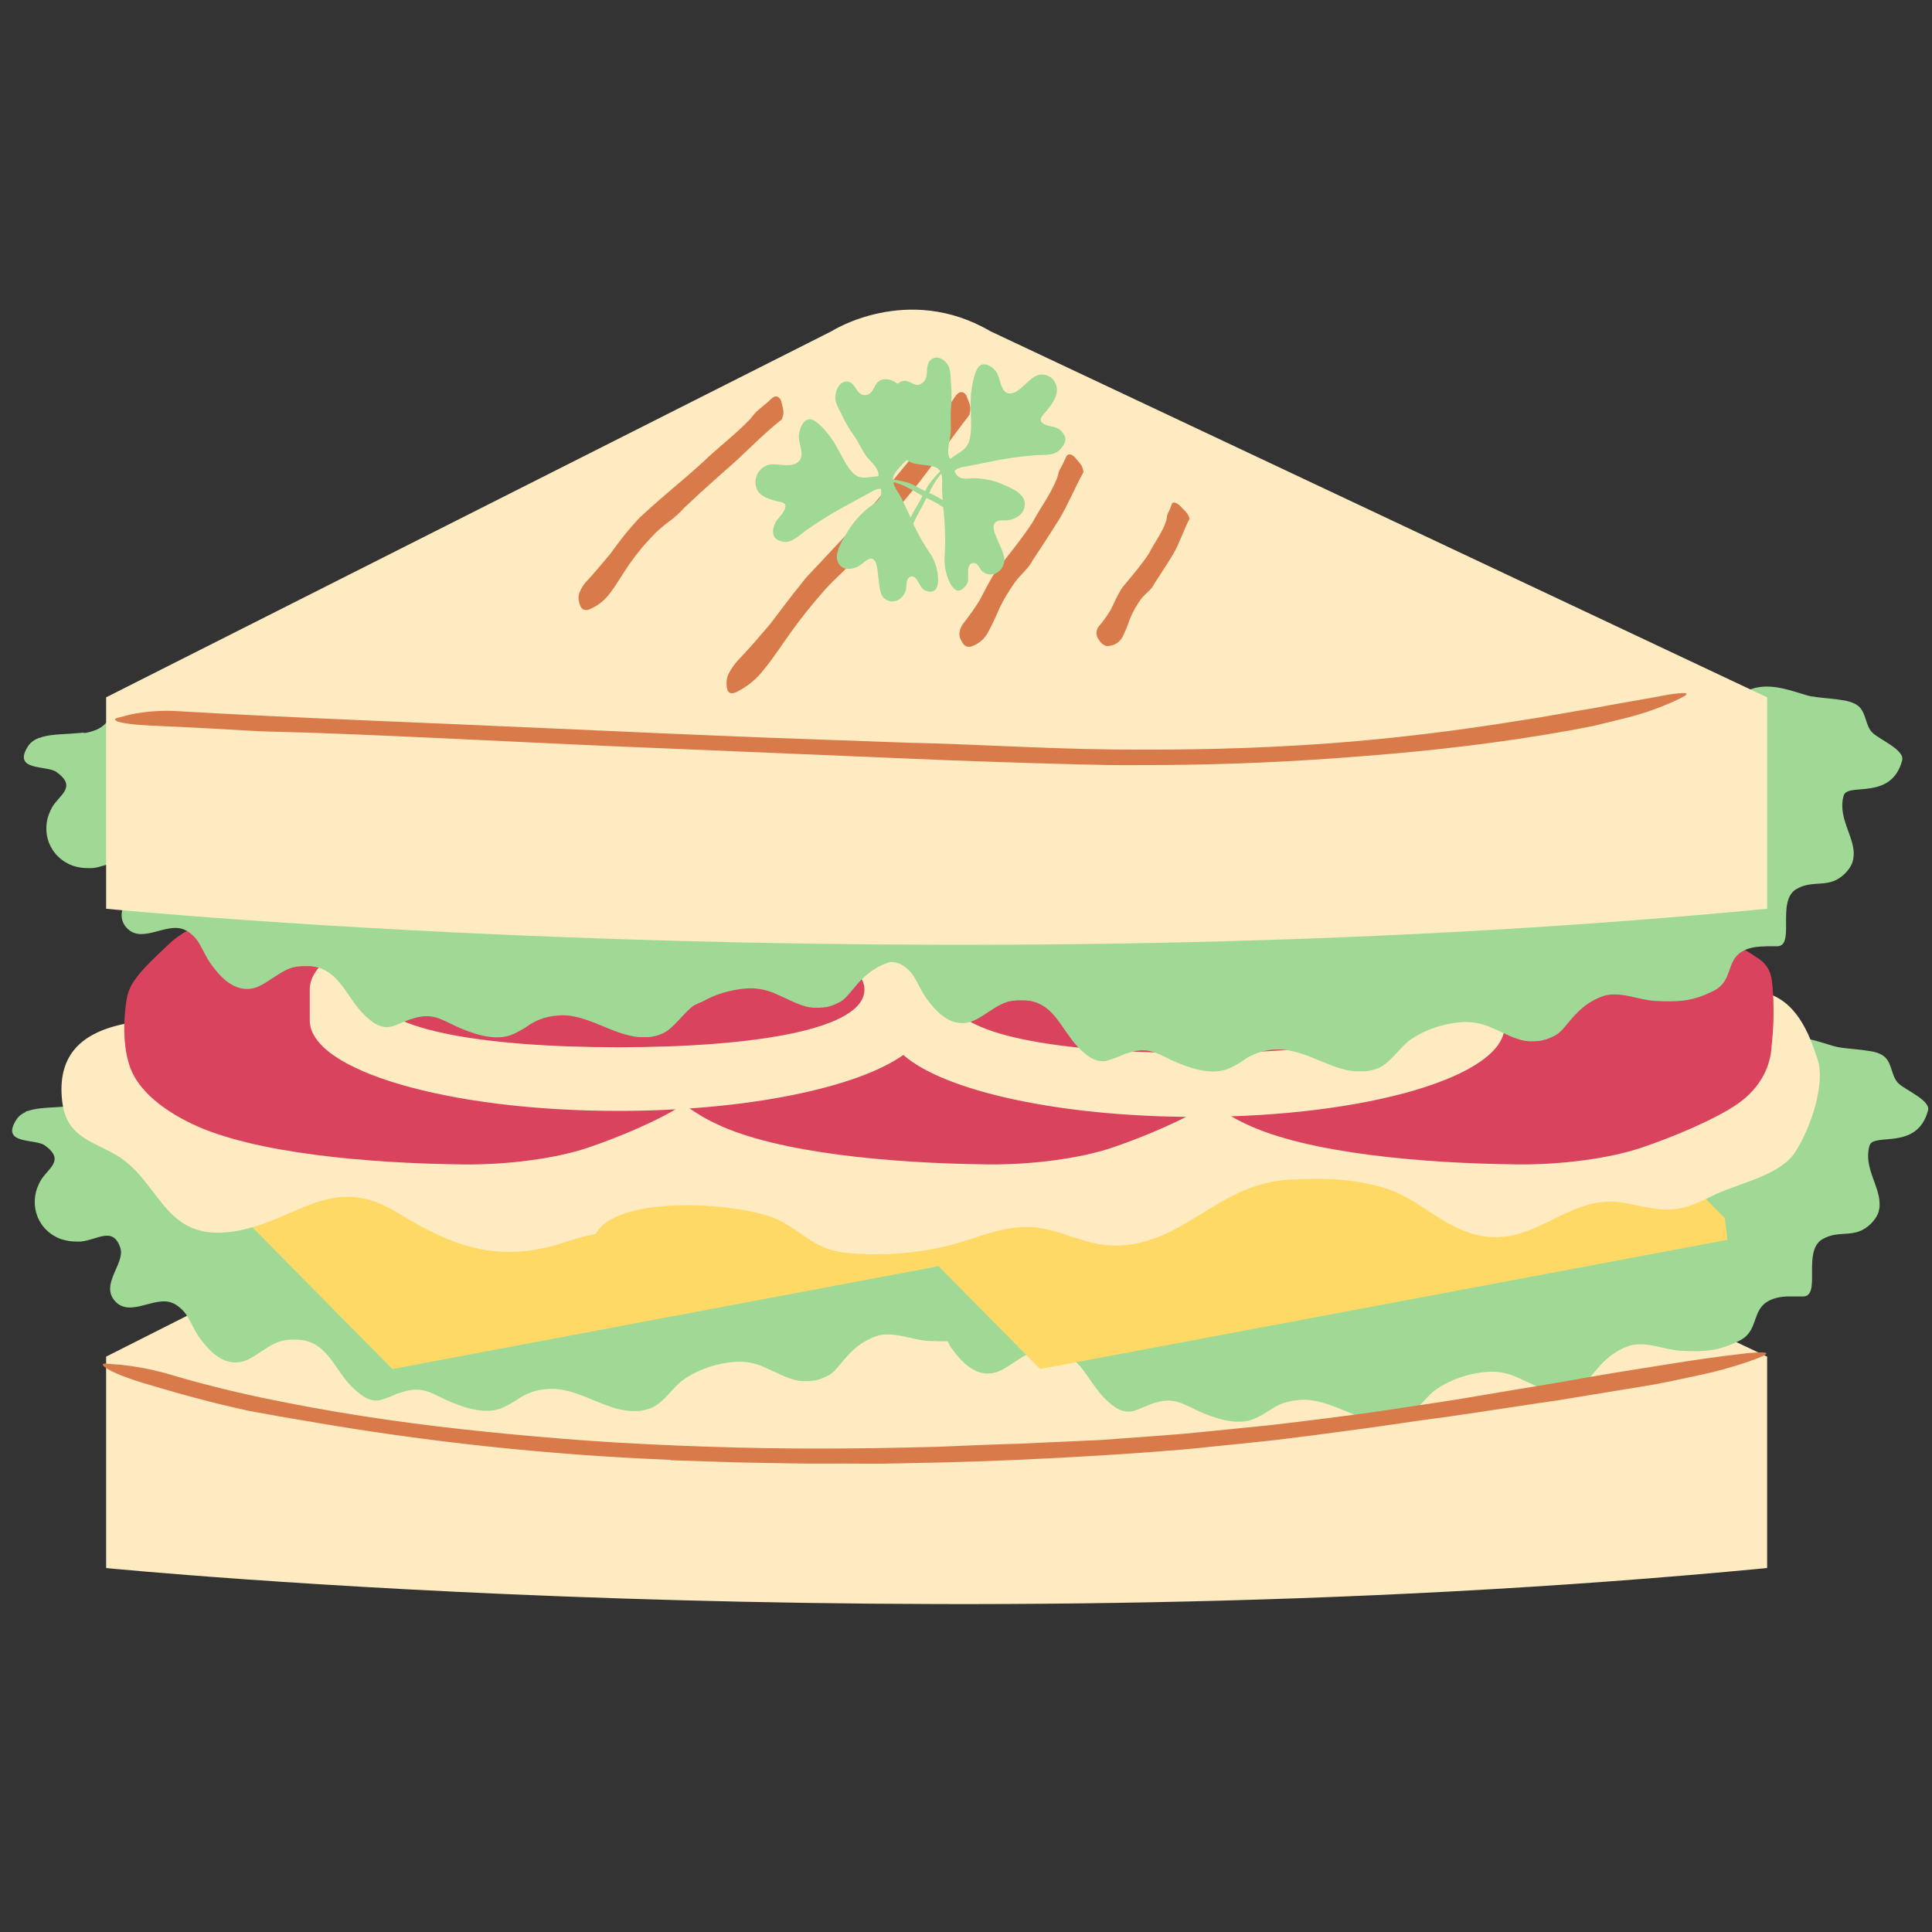 <svg xmlns="http://www.w3.org/2000/svg" xmlns:xlink="http://www.w3.org/1999/xlink" width="800" zoomAndPan="magnify" viewBox="0 0 600 600" height="800" preserveAspectRatio="xMidYMid meet" version="1.0"><rect x="0" y="0" width="600" height="600" fill="#333333" stroke="none"/><path fill="#ffebc1" d="M 548.797 421.312 L 548.797 486.969 C 286.801 512.152 32.957 486.969 32.957 486.969 L 32.957 421.312 L 167.387 353.461 L 258.25 307.609 C 258.25 307.609 281.789 292.543 307.562 307.609 L 487.34 392.336 Z M 548.797 421.312 " fill-opacity="1" fill-rule="nonzero"/><path fill="#a0d995" d="M 32.539 336 L 31.375 336.652 C 31.203 336.504 31.031 336.379 30.871 336.219 C 31.176 336.023 32.012 336.184 32.539 336 Z M 264.613 339.77 L 265.117 340.199 L 266.344 339.547 C 265.73 339.734 264.895 339.574 264.586 339.77 Z M 589.562 336.418 C 587.328 334.207 587.695 330.473 585.363 328.277 C 585.18 328.117 584.98 327.969 584.773 327.82 L 584.562 327.688 L 584.109 327.43 L 583.828 327.293 L 583.348 327.098 L 583.016 326.961 L 582.539 326.816 C 582.227 326.715 581.91 326.629 581.594 326.559 L 581.395 326.559 L 580.684 326.41 L 580.523 326.41 C 577.848 325.918 574.703 325.77 572.062 325.391 L 570.934 325.207 L 570.59 325.133 C 570.16 325.047 569.754 324.961 569.363 324.852 C 564.523 323.438 559.074 321.266 553.633 322.395 C 549.164 323.305 545.137 327.035 540.617 328.621 C 534 330.93 526.594 331.863 519.902 334.625 C 510.387 338.555 500.43 345.332 490.348 347.016 C 485.164 347.887 477.957 349.324 472.875 348.094 C 462.988 345.699 456.914 341.883 445.934 342.348 C 429.383 343.047 415.387 347.418 399.594 352.453 C 382.648 357.867 364.23 355.043 347.004 352.945 C 347.004 352.859 347.004 352.773 347.066 352.676 C 348.293 348.535 361.727 354.406 365.176 341.93 C 366.16 338.395 358.004 335.141 355.82 332.992 C 353.633 330.844 353.965 327.047 351.621 324.852 C 351.438 324.691 351.238 324.543 351.031 324.395 L 350.836 324.273 C 350.688 324.176 350.527 324.09 350.367 324.004 L 350.086 323.867 C 349.938 323.793 349.766 323.734 349.605 323.672 L 349.289 323.551 L 348.773 323.375 C 348.5 323.289 348.219 323.219 347.938 323.156 L 347.641 323.082 L 346.98 322.945 L 346.758 322.945 L 346.02 322.824 C 343.566 322.445 340.801 322.285 338.434 321.953 L 337.203 321.758 L 336.836 321.684 C 336.418 321.598 336.016 321.512 335.609 321.398 C 330.77 319.988 325.32 317.816 319.879 318.945 C 315.398 319.852 311.383 323.586 306.863 325.168 C 300.258 327.477 292.84 328.41 286.148 331.176 C 279.457 333.938 272.641 338.062 265.617 340.887 L 265.066 340.434 L 264.871 340.543 C 264.797 340.801 264.723 341.047 264.637 341.293 C 262.035 342.324 259.359 343.086 256.605 343.574 C 251.426 344.449 244.215 345.883 239.133 344.656 C 229.309 342.199 223.172 338.441 212.191 338.91 C 195.652 339.609 181.645 343.98 165.852 349.027 C 148.809 354.469 130.242 351.582 112.969 349.469 C 93.469 347.102 76.781 340.875 56.84 341.918 C 47.52 342.383 38.559 343.258 31.363 336.895 L 31.164 337.008 C 31.086 337.344 30.984 337.676 30.859 338 C 30.859 338.113 30.773 338.211 30.734 338.32 C 30.699 338.43 30.574 338.727 30.477 338.91 L 30.293 339.242 C 30.207 339.402 30.121 339.562 30.023 339.707 L 29.789 340.027 L 29.496 340.422 L 29.227 340.715 L 28.895 341.059 L 28.598 341.316 L 28.23 341.609 L 27.91 341.832 L 27.52 342.09 L 27.164 342.285 C 27.027 342.363 26.887 342.434 26.746 342.496 L 26.375 342.668 L 25.934 342.852 L 25.543 343 L 25.074 343.145 L 24.645 342.973 L 24.168 343.098 L 23.738 343.195 L 23.234 343.293 L 22.793 343.379 L 22.277 343.465 L 21.832 343.527 L 21.305 343.527 L 20.445 343.625 C 16.344 344.02 11.91 343.883 8.684 345.012 L 8.586 345.012 L 7.969 345.246 L 7.824 345.43 C 7.645 345.508 7.473 345.594 7.309 345.688 L 7.086 345.824 L 6.656 346.082 L 6.398 346.289 L 6.066 346.547 L 5.762 346.867 L 5.539 347.086 C 5.375 347.285 5.223 347.496 5.086 347.715 C 0.062 355.559 10.879 353.547 13.902 355.707 C 20.508 360.461 14.676 362.867 12.516 366.832 C 12.355 367.125 12.219 367.41 12.082 367.691 C 11.301 369.281 10.875 370.961 10.801 372.73 C 10.723 374.5 11.008 376.207 11.652 377.859 C 11.727 378.055 11.812 378.227 11.898 378.41 L 12.195 379.023 C 12.355 379.32 12.527 379.602 12.711 379.883 C 12.895 380.168 12.895 380.18 12.992 380.328 C 13.23 380.668 13.488 380.988 13.766 381.297 C 13.863 381.418 13.977 381.531 14.074 381.641 C 14.172 381.75 14.625 382.191 14.922 382.465 L 15.191 382.684 C 15.523 382.957 15.871 383.211 16.234 383.445 L 16.555 383.652 C 16.949 383.902 17.359 384.129 17.781 384.328 L 18.09 384.465 C 18.547 384.672 19.016 384.848 19.5 384.992 L 19.574 384.992 C 20.086 385.145 20.605 385.262 21.133 385.348 L 21.453 385.41 C 21.98 385.484 22.535 385.531 23.086 385.559 L 23.418 385.559 C 24.02 385.594 24.621 385.594 25.223 385.559 C 30.281 385.055 35.105 380.758 37.367 387.523 C 38.977 392.348 30.895 398.93 35.809 404.172 C 40.523 409.195 48.012 402.344 53.539 404.641 L 54.301 404.996 C 54.531 405.129 54.766 405.266 54.973 405.414 C 56.551 406.516 57.781 407.922 58.656 409.637 C 59.246 410.656 59.773 411.723 60.352 412.793 C 60.574 413.195 60.793 413.59 61.027 414.02 L 61.102 414.129 C 61.375 414.594 61.668 415.047 61.984 415.48 C 64.969 419.559 69.105 423.965 74.656 422.996 C 79.113 422.223 83.426 416.941 88.484 416.219 C 89.086 416.133 89.711 416.082 90.215 416.047 L 90.621 416.047 C 91.16 416.047 91.676 416.047 92.168 416.047 L 92.352 416.047 C 92.793 416.047 93.211 416.105 93.578 416.168 L 93.934 416.168 C 94.363 416.242 94.781 416.328 95.164 416.438 L 95.395 416.512 C 95.738 416.609 96.07 416.723 96.391 416.844 L 96.66 416.953 C 97.031 417.113 97.375 417.273 97.703 417.457 L 97.938 417.605 C 98.219 417.766 98.477 417.926 98.75 418.109 L 98.969 418.27 C 99.266 418.477 99.547 418.711 99.828 418.945 L 100.062 419.164 C 100.301 419.363 100.523 419.578 100.738 419.805 L 100.922 419.977 C 101.18 420.246 101.426 420.516 101.672 420.797 L 101.918 421.094 L 102.48 421.793 L 102.715 422.086 L 103.316 422.887 L 103.637 423.328 L 103.98 423.832 C 104.863 425.059 105.734 426.383 106.691 427.676 C 108.152 429.668 109.863 431.414 111.824 432.918 C 112.098 433.125 112.34 433.297 112.598 433.469 C 112.855 433.652 113.113 433.801 113.359 433.949 L 113.496 434.035 L 114.207 434.391 L 114.344 434.453 L 115.02 434.711 L 115.141 434.711 C 115.355 434.773 115.57 434.828 115.793 434.871 L 115.891 434.871 C 116.098 434.906 116.305 434.93 116.516 434.93 L 116.613 434.93 C 116.824 434.941 117.031 434.941 117.242 434.93 L 117.312 434.93 L 117.941 434.844 C 119.699 434.355 121.402 433.719 123.047 432.93 C 123.305 432.82 123.578 432.719 123.859 432.621 L 124.105 432.609 L 125.125 432.266 C 131.719 430.242 134.309 433.066 140.141 435.457 C 145.383 437.633 151.488 439.34 156.359 437.066 L 157.43 436.539 L 157.762 436.355 L 158.398 436.012 L 158.754 435.816 L 159.297 435.496 L 159.629 435.285 L 160.145 434.98 C 160.184 434.945 160.23 434.914 160.277 434.895 C 161.68 433.855 163.199 433.039 164.836 432.441 C 166.477 431.844 168.164 431.492 169.906 431.383 C 171.078 431.281 172.25 431.301 173.418 431.445 C 179.152 432.094 184.613 435.285 190.141 437.066 L 191.086 437.363 L 191.148 437.363 L 192.105 437.621 C 193.082 437.855 194.066 438.031 195.062 438.148 L 195.32 438.148 L 196.07 438.211 L 198.379 438.211 L 198.98 438.137 L 199.363 438.074 L 199.988 437.953 L 200.344 437.867 L 201.02 437.68 L 201.34 437.594 L 202.32 437.227 C 206.102 435.703 208.988 430.742 212.34 428.398 C 213.062 427.898 213.809 427.438 214.574 427.012 L 215.141 426.703 C 215.777 426.359 216.441 426.039 217.117 425.734 L 217.559 425.539 C 221.246 423.969 225.09 423.086 229.09 422.887 C 232.098 422.832 234.965 423.453 237.684 424.738 C 239.43 425.488 241.109 426.336 242.805 427.086 L 243.012 427.172 L 243.629 427.441 L 244.059 427.613 L 244.672 427.859 L 245.48 428.141 L 245.91 428.277 L 246.551 428.473 L 246.957 428.582 L 247.949 428.805 L 248.23 428.805 C 248.504 428.852 248.773 428.891 249.043 428.914 L 249.41 428.914 C 249.719 428.914 250.035 428.914 250.344 428.914 L 250.516 428.914 C 250.883 428.914 251.266 428.914 251.645 428.852 L 251.977 428.852 L 252.898 428.707 L 253.191 428.707 C 253.586 428.605 253.992 428.508 254.422 428.375 L 254.68 428.289 C 255.023 428.176 255.367 428.043 255.723 427.895 L 256.066 427.746 C 256.508 427.551 256.938 427.344 257.391 427.098 C 260.953 425.168 263.531 417.973 272.055 414.988 C 277.148 413.184 283.336 416.219 288.383 416.438 C 290.547 416.535 292.449 416.598 294.242 416.535 C 294.414 416.844 294.586 417.152 294.77 417.457 L 294.77 417.57 C 295.051 418.023 295.336 418.477 295.664 418.918 C 298.648 422.996 302.789 427.402 308.324 426.434 C 312.793 425.66 317.105 420.379 322.164 419.656 C 322.766 419.57 323.328 419.52 323.895 419.484 L 324.301 419.484 C 324.84 419.484 325.355 419.484 325.848 419.484 L 326.031 419.484 C 326.441 419.5 326.852 419.543 327.258 419.605 L 327.617 419.605 C 328.047 419.68 328.461 419.766 328.844 419.875 L 329.078 419.949 C 329.422 420.047 329.738 420.16 330.059 420.281 L 330.352 420.395 C 330.703 420.543 331.043 420.711 331.371 420.895 L 331.629 421.043 C 331.902 421.203 332.16 421.363 332.418 421.547 L 332.648 421.707 C 332.945 421.914 333.227 422.148 333.508 422.383 L 333.754 422.602 C 333.977 422.801 334.195 423.008 334.406 423.23 L 334.602 423.426 C 334.855 423.68 335.102 423.949 335.34 424.234 L 335.598 424.531 L 336.16 425.219 C 336.234 425.328 336.32 425.426 336.395 425.523 L 336.996 426.336 L 337.305 426.766 C 337.438 426.938 337.562 427.121 337.695 427.305 C 338.543 428.535 339.391 429.762 340.324 430.988 L 340.41 431.125 C 341.828 433.117 343.492 434.871 345.406 436.391 L 346.168 436.934 C 346.438 437.117 346.711 437.277 346.969 437.422 L 347.066 437.484 C 347.324 437.633 347.582 437.754 347.828 437.867 L 347.914 437.867 C 348.145 437.969 348.383 438.059 348.625 438.137 L 348.699 438.137 C 348.922 438.207 349.152 438.266 349.387 438.309 L 349.445 438.309 C 349.672 438.352 349.895 438.375 350.121 438.383 L 350.859 438.383 C 352.676 438.246 354.371 437.289 356.656 436.367 L 357.43 436.086 L 357.625 436.012 L 358.645 435.668 C 365.238 433.641 367.828 436.465 373.66 438.859 C 378.906 441.02 385.008 442.738 389.883 440.457 C 390.25 440.297 390.594 440.125 390.926 439.953 L 391.367 439.719 L 391.895 439.426 L 392.289 439.203 L 392.84 438.871 L 393.062 438.75 C 396.145 436.859 397.973 435.262 403.449 434.77 C 404.621 434.668 405.793 434.688 406.961 434.832 C 412.328 435.445 417.473 438.281 422.641 440.102 L 422.766 440.102 L 423.586 440.383 L 423.77 440.383 L 424.547 440.617 L 424.766 440.617 L 425.539 440.824 L 425.734 440.824 L 426.668 441.035 L 427.664 441.207 L 427.785 441.207 L 428.609 441.305 L 432.059 441.305 L 432.637 441.242 L 433.043 441.18 L 433.633 441.059 L 434.012 440.973 C 434.234 440.973 434.453 440.848 434.676 440.789 L 435.008 440.691 C 435.324 440.59 435.656 440.469 435.988 440.332 C 439.77 438.812 442.656 433.852 446.008 431.504 C 446.719 431 447.48 430.547 448.254 430.105 L 448.797 429.812 C 449.445 429.465 450.109 429.137 450.797 428.828 L 451.227 428.645 C 454.914 427.074 458.754 426.188 462.758 425.992 C 465.766 425.941 468.629 426.555 471.352 427.832 C 473.07 428.57 474.73 429.406 476.398 430.141 L 476.73 430.289 L 477.281 430.523 L 477.824 430.758 L 478.266 430.93 L 479.199 431.258 L 479.566 431.383 L 480.277 431.578 L 480.637 431.676 C 480.965 431.762 481.309 431.848 481.652 431.91 L 481.887 431.91 C 482.168 431.91 482.465 431.996 482.746 432.02 L 483.09 432.02 C 483.41 432.02 483.742 432.02 484.062 432.02 L 484.207 432.02 C 484.578 432.02 484.957 432.02 485.34 431.961 L 485.656 431.961 C 485.965 431.961 486.285 431.875 486.59 431.812 L 486.887 431.75 C 487.301 431.668 487.711 431.559 488.113 431.43 L 488.371 431.344 C 488.715 431.234 489.059 431.102 489.402 430.953 L 489.77 430.805 C 490.199 430.609 490.629 430.398 491.086 430.156 C 494.645 428.227 497.223 421.031 505.746 418.047 C 510.84 416.242 517.031 419.273 522.078 419.496 C 529.297 419.84 533.656 419.68 540.297 416.305 C 540.645 416.129 540.977 415.934 541.293 415.715 L 541.5 415.578 C 541.785 415.379 542.051 415.156 542.301 414.918 C 542.539 414.688 542.762 414.441 542.961 414.18 C 542.961 414.18 542.961 414.18 543.023 414.117 C 545.285 411.258 545.062 407.465 547.836 404.996 L 548.035 404.836 L 548.328 404.602 L 548.539 404.441 C 548.695 404.332 548.867 404.234 549.039 404.137 L 549.324 403.977 L 549.668 403.805 L 549.973 403.668 C 550.184 403.57 550.395 403.484 550.613 403.41 L 550.934 403.301 L 551.422 403.152 L 551.805 403.055 L 552.406 402.918 L 552.785 402.848 L 553.645 402.711 L 554.051 402.711 L 554.824 402.625 L 556.789 402.625 C 557.133 402.625 557.477 402.625 557.844 402.625 L 559.785 402.625 C 565.863 402.906 559.562 388.613 565.926 384.871 C 571.375 381.664 576.055 385.043 581.102 379.957 C 581.336 379.711 581.555 379.48 581.75 379.234 C 581.855 379.121 581.949 379.004 582.035 378.879 L 582.316 378.508 C 582.402 378.398 582.465 378.289 582.539 378.18 C 582.613 378.066 582.711 377.906 582.785 377.773 C 582.84 377.684 582.891 377.59 582.93 377.488 C 583.016 377.344 583.09 377.184 583.164 377.035 L 583.25 376.801 C 583.324 376.629 583.387 376.457 583.445 376.285 C 583.449 376.23 583.449 376.172 583.445 376.113 C 583.508 375.918 583.559 375.723 583.605 375.527 C 583.656 375.328 583.605 375.453 583.605 375.414 C 583.652 375.203 583.691 374.992 583.715 374.777 L 583.715 374.691 C 583.73 374.469 583.73 374.25 583.715 374.027 C 583.816 370.172 581.406 366.23 580.5 361.969 C 580.281 360.977 580.164 359.969 580.156 358.949 L 580.156 358.863 C 580.156 358.371 580.191 357.879 580.266 357.391 C 580.266 357.391 580.266 357.316 580.266 357.277 C 580.34 356.762 580.457 356.254 580.609 355.758 C 581.84 351.617 595.27 357.488 598.723 345.012 C 599.875 341.809 591.723 338.566 589.535 336.418 Z M 589.562 336.418 " fill-opacity="1" fill-rule="nonzero"/><path fill="#ffd966" d="M 323.023 425.156 L 291.477 393.23 L 121.844 425.156 L 35.992 338.27 L 35.145 331.531 L 248.637 291.402 L 280.195 323.328 L 449.828 291.402 L 490.348 332.438 L 535.633 378.277 L 536.48 385.031 Z M 323.023 425.156 " fill-opacity="1" fill-rule="nonzero"/><path fill="#ffebc1" d="M 557.402 357.941 C 552.664 365.234 539.059 367.656 531.617 371.449 C 520.371 377.184 517.031 376.129 505.059 373.672 C 485.523 369.707 475.504 390.863 454.148 382.047 C 445.199 378.363 439.18 371.656 429.801 368.906 C 419.621 365.922 410.805 365.75 400.184 366.379 C 377.773 367.715 367.18 387.25 345.691 386.809 C 336.762 386.625 329.617 381.961 321.367 381.172 C 311.887 380.277 303.461 384.613 294.781 386.773 C 284.199 389.379 273.488 390.137 262.648 389.043 C 253.219 388.027 250.566 383.582 242.512 379.223 C 231.852 373.488 191.738 370.492 185.008 383.223 C 182.168 383.777 179.375 384.496 176.621 385.387 C 155.109 392.828 140.781 387.238 123.219 376.484 C 103.121 364.203 92.523 378.938 73.418 382.293 C 49.988 386.391 50.32 365.996 34.676 357.895 C 26.34 353.57 20.102 351.926 19.195 340.824 C 16.984 313.812 49.891 316.98 66.727 315.875 C 76.461 315.234 84.961 318.688 94.449 319.559 C 114.551 321.352 136.922 318.145 156.422 322.922 C 172.285 326.816 173.734 341.66 188.766 326.066 C 198.184 316.242 198.281 317.359 212.094 319.289 C 218.344 320.16 223.418 321.031 229.508 319.84 C 237.07 318.367 242.621 315.336 250.566 315.078 C 260.805 314.746 269.145 319.496 278.254 320.516 C 288.078 321.621 298.109 319.707 308.18 320.711 C 328.695 322.773 346.895 314.07 365.668 319.559 C 391.711 327.16 409.934 313.727 435.152 310.57 C 447.285 309.059 456.238 313.172 467.496 315.383 C 476.965 317.238 489.832 321.719 496.512 315.051 C 513.504 298.105 536.344 304.457 549.113 308.582 C 558.938 311.738 562.488 323.07 564.5 329.109 C 566.906 336.516 562.461 350.207 557.402 357.941 Z M 557.402 357.941 " fill-opacity="1" fill-rule="nonzero"/><path fill="#d9435e" d="M 550.184 324.852 C 549.887 330.781 547.125 337.609 539.551 342.875 C 533.043 347.406 519.902 353.02 509.883 356.383 C 499.73 359.832 484.527 361.773 471.105 361.613 C 442.141 361.293 405.906 358.223 386.727 348.965 C 382.879 347.156 379.289 344.93 375.957 342.285 C 375.688 342.484 375.43 342.691 375.148 342.875 C 368.641 347.406 355.438 353.02 345.48 356.383 C 335.328 359.832 320.125 361.773 306.715 361.613 C 277.738 361.293 241.504 358.223 222.324 348.965 C 218.781 347.285 215.449 345.262 212.328 342.887 C 205.809 347.418 192.684 353.02 182.676 356.395 C 172.52 359.844 157.32 361.785 143.898 361.625 C 114.934 361.305 78.695 358.238 59.516 348.977 C 49.891 344.324 43.297 338.504 40.73 332.293 C 37.047 323.402 39.246 310.879 39.246 310.879 C 39.402 309.727 39.684 308.609 40.094 307.523 C 41.934 302.723 48.086 297.371 52.801 292.887 C 60.832 285.262 77.938 281.949 97.004 279.945 C 109.469 278.621 118.949 276.816 132.195 277.133 C 144.477 277.43 156.617 278.363 168.715 279.309 C 187.305 280.672 203.094 287.965 213.898 294.535 L 215.633 292.887 C 223.66 285.262 240.766 281.949 259.836 279.945 C 272.297 278.621 281.777 276.816 295.027 277.133 C 307.305 277.43 319.461 278.363 331.543 279.309 C 350.688 280.707 366.82 288.406 377.699 295.109 L 380.059 292.887 C 388.078 285.262 405.195 281.949 424.262 279.945 C 436.727 278.621 446.203 276.816 459.453 277.133 C 471.734 277.43 483.875 278.363 495.973 279.309 C 517.754 280.902 535.656 290.652 546.316 297.824 C 547.207 298.422 547.965 299.16 548.59 300.035 C 549.211 300.91 549.664 301.867 549.938 302.906 C 550.191 303.836 550.348 304.785 550.418 305.746 C 550.992 312.121 550.918 318.488 550.184 324.852 Z M 550.184 324.852 " fill-opacity="1" fill-rule="nonzero"/><path fill="#ffebc1" d="M 371.477 281.051 C 331.508 281.051 297.273 288.223 282.906 298.426 C 270.25 287.254 234.332 279.184 191.969 279.184 C 139.047 279.184 96.195 291.758 96.195 307.277 L 96.195 316.895 C 96.195 332.414 139.098 345 191.969 345 C 231.926 345 266.172 337.816 280.539 327.625 C 293.199 338.801 329.113 346.867 371.477 346.867 C 424.398 346.867 467.25 334.281 467.25 318.762 L 467.25 309.145 C 467.301 293.637 424.398 281.051 371.477 281.051 Z M 191.969 288.418 C 234.211 288.418 268.457 294.938 268.457 307.328 C 268.457 319.719 234.211 325.23 191.969 325.23 C 149.73 325.23 115.508 319.645 115.508 307.277 C 115.508 294.914 149.719 288.371 191.969 288.371 Z M 371.477 290.285 C 413.727 290.285 447.973 296.805 447.973 309.195 C 447.973 321.586 413.727 327.012 371.477 327.012 C 329.223 327.012 294.977 321.484 294.977 309.098 C 294.977 296.707 329.234 290.234 371.477 290.234 Z M 371.477 290.285 " fill-opacity="1" fill-rule="nonzero"/><path fill="#a0d995" d="M 36.113 220.039 L 34.949 220.688 C 34.777 220.539 34.617 220.418 34.445 220.258 C 34.75 220.062 35.586 220.184 36.113 220.039 Z M 581.508 227.551 C 579.273 225.355 579.652 221.621 577.309 219.422 C 577.125 219.254 576.926 219.102 576.719 218.969 L 576.52 218.836 L 576.043 218.562 L 575.773 218.441 L 575.281 218.234 L 574.973 218.109 L 574.422 217.938 C 574.164 217.852 573.895 217.789 573.625 217.719 L 573.34 217.645 L 572.605 217.496 L 572.492 217.496 C 569.84 217.004 566.734 216.855 564.094 216.488 L 562.867 216.281 L 562.523 216.281 C 562.105 216.195 561.688 216.098 561.297 215.984 C 556.457 214.574 551.004 212.414 545.566 213.531 C 541.098 214.426 537.07 218.16 532.551 219.742 C 525.945 222.062 518.527 222.984 511.836 225.758 C 502.32 229.688 492.363 236.465 482.281 238.148 C 477.098 239.02 469.891 240.445 464.809 239.219 C 454.984 236.762 448.844 233.078 437.867 233.484 C 421.328 234.184 407.316 238.555 391.527 243.59 C 378.547 247.738 364.711 247.051 351.191 245.555 C 350.898 244.684 350.66 243.797 350.465 242.902 C 350.352 242.402 350.273 241.898 350.219 241.391 C 350.156 240.891 350.125 240.387 350.133 239.879 L 350.133 239.809 C 350.137 239.309 350.172 238.812 350.246 238.32 C 350.246 238.32 350.246 238.32 350.246 238.234 C 350.32 237.711 350.438 237.195 350.59 236.688 C 351.816 232.551 365.25 238.43 368.699 225.945 C 369.684 222.406 361.531 219.152 359.344 217.004 C 357.16 214.855 357.488 211.062 355.145 208.863 C 354.957 208.699 354.762 208.547 354.555 208.41 L 354.359 208.285 C 354.203 208.188 354.047 208.098 353.879 208.016 L 353.621 207.895 C 353.453 207.809 353.281 207.738 353.105 207.672 L 352.824 207.562 L 352.199 207.352 L 351.684 207.219 L 351.141 207.082 L 350.613 206.973 L 350.219 206.898 L 349.633 206.801 L 349.508 206.801 C 347.051 206.422 344.363 206.262 342.02 205.941 L 340.703 205.734 L 340.387 205.66 C 339.957 205.574 339.551 205.488 339.156 205.375 C 334.32 203.965 328.867 201.793 323.43 202.922 C 318.957 203.828 314.93 207.562 310.414 209.145 C 303.805 211.453 296.391 212.387 289.699 215.152 C 280.195 219.078 270.223 225.859 260.156 227.551 C 254.961 228.41 247.754 229.848 242.668 228.621 C 232.848 226.227 226.707 222.406 215.73 222.887 C 199.191 223.574 185.18 227.945 169.391 232.992 C 152.348 238.43 133.781 235.547 116.504 233.434 C 97.004 231.062 80.316 224.84 60.375 225.883 C 51.059 226.348 42.094 227.223 34.898 220.859 L 34.703 220.973 C 34.621 221.309 34.523 221.641 34.406 221.965 C 34.406 222.074 34.32 222.176 34.273 222.273 C 34.199 222.477 34.113 222.68 34.016 222.875 C 34.016 222.984 33.902 223.082 33.844 223.191 C 33.781 223.305 33.656 223.523 33.559 223.672 L 33.34 223.98 C 33.242 224.125 33.129 224.262 33.02 224.398 L 32.773 224.668 L 32.43 225.023 L 32.148 225.27 L 31.766 225.574 L 31.461 225.797 L 31.043 226.055 L 30.711 226.238 L 30.27 226.473 L 29.926 226.633 L 29.457 226.816 L 29.078 226.949 L 28.598 227.109 L 28.207 227.234 L 27.703 227.355 L 27.297 227.453 L 26.758 227.566 L 26.352 227.637 L 25.875 227.551 L 25.492 227.551 L 24.805 227.637 L 24.512 227.637 C 20.605 228.055 16.355 227.922 13.09 228.867 L 12.367 229.148 L 12.195 229.148 C 12.012 229.223 11.812 229.285 11.641 229.371 L 11.395 229.48 L 10.941 229.699 L 10.66 229.871 C 10.535 229.945 10.418 230.02 10.305 230.105 L 9.984 230.352 C 9.883 230.418 9.789 230.492 9.703 230.574 C 9.582 230.684 9.465 230.805 9.359 230.93 C 9.359 230.93 9.234 231.039 9.176 231.113 C 9.004 231.312 8.848 231.52 8.707 231.738 C 3.684 239.586 14.504 237.57 17.523 239.746 C 24.141 244.484 18.297 246.891 16.137 250.797 C 15.977 251.09 15.84 251.375 15.707 251.656 C 14.91 253.262 14.473 254.957 14.398 256.75 C 14.324 258.539 14.617 260.266 15.277 261.934 L 15.277 261.871 C 15.363 262.082 15.449 262.277 15.547 262.484 L 15.793 262.988 C 15.965 263.309 16.148 263.617 16.344 263.922 L 16.602 264.328 C 16.848 264.672 17.117 265.004 17.387 265.32 L 17.684 265.641 C 17.961 265.938 18.258 266.219 18.566 266.488 L 18.789 266.684 C 19.133 266.969 19.492 267.23 19.867 267.473 L 20.176 267.668 C 20.57 267.914 20.98 268.141 21.402 268.344 L 21.711 268.477 C 22.172 268.688 22.648 268.867 23.137 269.02 C 23.652 269.176 24.184 269.293 24.719 269.375 L 25.027 269.438 C 25.566 269.508 26.105 269.559 26.672 269.582 L 26.992 269.582 C 27.594 269.621 28.195 269.621 28.797 269.582 C 33.855 269.078 38.68 264.781 40.938 271.547 C 42.547 276.375 34.48 282.953 39.379 288.199 C 44.094 293.219 51.586 286.367 57.109 288.664 C 57.375 288.773 57.633 288.895 57.883 289.031 C 58.117 289.156 58.34 289.293 58.559 289.438 C 60.137 290.547 61.367 291.957 62.242 293.676 C 62.832 294.707 63.387 295.797 63.961 296.879 L 64.602 298.008 L 64.699 298.156 C 64.969 298.609 65.266 299.051 65.57 299.48 C 68.555 303.57 72.691 307.969 78.242 306.996 C 82.699 306.223 87.012 300.941 92.07 300.219 C 92.672 300.133 93.297 300.082 93.801 300.047 L 94.207 300.047 C 94.746 300.047 95.262 300.047 95.754 300.047 L 95.863 300.047 C 96.305 300.047 96.734 300.047 97.09 300.168 L 97.422 300.168 C 97.836 300.238 98.246 300.328 98.648 300.441 L 98.859 300.5 C 99.215 300.613 99.547 300.723 99.867 300.855 L 100.137 300.957 C 100.504 301.117 100.848 301.273 101.18 301.461 L 101.414 301.594 C 101.695 301.754 101.965 301.938 102.223 302.109 L 102.445 302.258 C 102.738 302.477 103.035 302.711 103.316 302.957 L 103.539 303.152 L 104.227 303.805 L 104.398 303.977 C 104.656 304.246 104.898 304.516 105.145 304.801 L 105.391 305.094 L 105.957 305.793 L 106.191 306.09 L 106.777 306.887 L 107.121 307.352 L 107.406 307.758 C 108.312 309.047 109.223 310.41 110.203 311.738 C 111.617 313.727 113.277 315.484 115.191 317.004 C 115.461 317.215 115.707 317.387 115.965 317.559 C 116.227 317.742 116.504 317.914 116.785 318.074 L 116.859 318.074 C 117.129 318.219 117.375 318.344 117.633 318.453 L 117.707 318.453 C 117.941 318.562 118.184 318.656 118.43 318.734 C 118.676 318.797 118.898 318.859 119.133 318.895 C 119.355 318.941 119.578 318.969 119.809 318.98 C 120.031 319 120.258 319 120.48 318.98 C 122.531 318.82 124.422 317.629 127.199 316.625 L 127.309 316.625 L 128.328 316.281 C 134.922 314.254 137.512 317.078 143.344 319.473 C 148.59 321.645 154.691 323.352 159.578 321.082 L 160.586 320.578 C 160.82 320.469 161.016 320.344 161.223 320.234 L 161.508 320.086 L 162.168 319.707 L 162.34 319.605 L 163.004 319.203 L 163.434 318.934 C 164.836 317.891 166.359 317.07 168.004 316.469 C 169.645 315.867 171.34 315.516 173.086 315.406 C 174.258 315.285 175.434 315.285 176.609 315.406 C 182.332 316.07 187.781 319.238 193.297 321.02 L 193.359 321.02 L 194.266 321.289 L 194.363 321.289 C 194.672 321.387 194.977 321.461 195.297 321.547 C 196.27 321.789 197.25 321.965 198.246 322.074 L 200.527 322.074 C 200.73 322.086 200.93 322.086 201.129 322.074 L 201.512 322.074 L 202.113 322 L 202.492 321.941 L 203.105 321.816 L 203.488 321.73 C 203.707 321.73 203.93 321.609 204.152 321.547 L 204.469 321.461 L 205.453 321.094 C 209.234 319.57 212.133 314.609 215.484 312.266 C 216.352 311.805 217.246 311.398 218.16 311.051 C 218.332 310.938 218.516 310.852 218.703 310.754 C 219.352 310.398 220.027 310.066 220.703 309.758 L 221.133 309.574 C 222.883 308.82 224.688 308.227 226.547 307.797 C 228.566 307.309 230.613 307.016 232.688 306.922 C 235.699 306.887 238.562 307.516 241.281 308.812 C 242.965 309.527 244.586 310.336 246.195 311.062 L 246.574 311.234 L 247.113 311.465 L 247.656 311.676 L 248.109 311.859 L 249.031 312.191 L 249.41 312.312 L 250.098 312.512 L 250.469 312.621 C 250.812 312.707 251.141 312.781 251.484 312.84 L 251.73 312.84 L 252.578 312.965 L 252.922 312.965 C 253.242 312.965 253.562 312.965 253.895 312.965 L 254.039 312.965 C 254.422 312.965 254.789 312.965 255.168 312.902 L 255.5 312.902 L 256.434 312.754 L 256.719 312.754 C 257.121 312.656 257.516 312.559 257.945 312.426 L 258.203 312.34 C 258.535 312.227 258.879 312.094 259.234 311.945 L 259.59 311.797 C 260.02 311.602 260.461 311.395 260.902 311.16 C 264.465 309.219 267.043 302.023 275.566 299.039 L 276.363 298.77 C 277.355 298.727 278.32 298.883 279.25 299.238 C 279.508 299.344 279.762 299.469 280.012 299.605 C 280.246 299.73 280.477 299.871 280.699 300.023 C 282.273 301.133 283.5 302.543 284.383 304.258 C 284.957 305.277 285.5 306.359 286.074 307.414 C 286.297 307.82 286.52 308.227 286.75 308.641 C 286.777 308.676 286.797 308.715 286.812 308.754 C 287.094 309.207 287.391 309.66 287.707 310.09 C 290.691 314.18 294.832 318.574 300.367 317.605 C 304.836 316.832 309.148 311.566 314.207 310.84 C 314.812 310.758 315.391 310.695 315.938 310.656 L 316.344 310.656 C 316.883 310.656 317.398 310.656 317.902 310.656 L 318.051 310.656 C 318.504 310.656 318.934 310.73 319.352 310.777 L 319.684 310.777 C 320.098 310.848 320.508 310.938 320.91 311.051 L 321.121 311.121 C 321.465 311.223 321.809 311.344 322.141 311.465 L 322.398 311.578 C 322.754 311.727 323.102 311.895 323.441 312.082 L 323.66 312.203 C 323.945 312.375 324.227 312.547 324.496 312.73 L 324.691 312.879 C 325.004 313.098 325.297 313.332 325.578 313.578 L 325.785 313.762 L 326.496 314.438 L 326.645 314.586 C 326.914 314.855 327.16 315.137 327.418 315.434 L 327.629 315.68 C 327.848 315.938 328.059 316.207 328.266 316.477 L 328.375 316.609 C 328.621 316.918 328.855 317.238 329.078 317.559 C 329.164 317.656 329.234 317.766 329.309 317.863 L 329.91 318.723 L 330.352 319.363 L 330.797 320 L 331.594 321.141 L 331.668 321.242 C 331.887 321.559 332.109 321.867 332.344 322.172 L 332.465 322.359 C 333.879 324.355 335.543 326.117 337.461 327.637 L 338.238 328.18 C 338.52 328.363 338.777 328.535 339.047 328.68 L 339.133 328.68 L 339.895 329.062 L 339.98 329.062 C 340.211 329.168 340.449 329.258 340.691 329.332 L 340.777 329.332 C 341 329.402 341.227 329.457 341.453 329.504 L 341.527 329.504 C 341.746 329.539 341.969 329.566 342.191 329.578 L 342.25 329.578 C 342.469 329.59 342.684 329.59 342.902 329.578 L 343.566 329.492 C 345.621 328.879 347.621 328.125 349.57 327.234 L 349.703 327.234 C 350.023 327.109 350.367 327 350.723 326.891 C 357.316 324.863 359.91 327.676 365.742 330.082 C 370.984 332.242 377.086 333.961 381.961 331.676 L 383.02 331.16 L 383.473 330.93 L 383.949 330.66 L 384.48 330.363 L 384.785 330.18 L 385.363 329.824 L 385.512 329.738 L 385.879 329.504 C 387.281 328.461 388.805 327.641 390.449 327.039 C 392.09 326.441 393.785 326.086 395.531 325.98 C 396.703 325.891 397.871 325.91 399.043 326.043 C 404.062 326.605 408.863 329.137 413.777 330.953 L 413.922 331.016 L 414.711 331.297 L 414.953 331.383 L 415.656 331.617 L 415.938 331.703 L 416.613 331.91 L 416.918 331.996 C 417.145 332.07 417.375 332.133 417.605 332.18 L 417.879 332.254 L 418.688 332.438 L 418.836 332.438 L 419.805 332.609 L 420 332.609 L 420.762 332.707 L 424.066 332.707 C 424.262 332.695 424.453 332.672 424.645 332.637 L 425.047 332.574 L 425.637 332.465 L 426.031 332.379 L 426.68 332.191 L 427.012 332.094 C 427.332 331.984 427.664 331.875 427.996 331.738 C 431.777 330.215 434.664 325.254 438.016 322.91 C 438.73 322.41 439.473 321.949 440.238 321.523 L 440.84 321.203 C 441.465 320.859 442.066 320.539 442.766 320.246 L 443.246 320.035 C 445 319.293 446.805 318.699 448.66 318.258 C 450.68 317.777 452.727 317.492 454.801 317.398 C 457.844 317.348 460.734 317.977 463.48 319.289 L 464.414 319.691 L 464.477 319.691 C 465.789 320.281 467.066 320.922 468.355 321.484 L 468.762 321.672 L 469.277 321.891 L 469.844 322.113 L 470.273 322.285 C 470.578 322.406 470.887 322.516 471.203 322.617 L 471.586 322.738 L 472.273 322.945 L 472.641 323.047 C 472.973 323.133 473.316 323.203 473.66 323.266 L 473.906 323.266 L 474.754 323.375 L 475.098 323.375 C 475.418 323.375 475.734 323.375 476.066 323.375 L 476.215 323.375 C 476.582 323.375 476.965 323.375 477.344 323.316 L 477.664 323.316 L 478.609 323.168 L 478.891 323.105 C 479.285 323.02 479.691 322.91 480.121 322.789 L 480.363 322.703 C 480.707 322.578 481.051 322.457 481.41 322.309 L 481.766 322.16 C 482.195 321.965 482.637 321.758 483.078 321.512 C 486.641 319.582 489.219 312.387 497.738 309.391 C 502.848 307.598 509.023 310.621 514.07 310.852 C 521.289 311.195 525.648 311.023 532.293 307.66 C 532.637 307.484 532.969 307.289 533.285 307.07 L 533.496 306.922 C 533.773 306.727 534.039 306.512 534.293 306.285 L 534.355 306.211 C 534.59 305.992 534.805 305.758 535.008 305.512 L 535.066 305.426 C 537.316 302.578 537.117 298.82 539.844 296.352 L 540.102 296.129 L 540.324 295.957 L 540.691 295.699 L 541.086 295.453 C 541.172 295.398 541.262 295.348 541.355 295.309 L 541.734 295.109 L 542.004 294.988 C 542.215 294.891 542.445 294.805 542.68 294.719 L 542.891 294.656 L 543.516 294.461 L 543.785 294.387 C 544.055 294.387 544.34 294.25 544.621 294.203 L 544.707 294.203 L 545.75 294.043 L 546.008 294.043 L 546.992 293.945 L 547.199 293.945 C 547.617 293.945 548.047 293.945 548.5 293.871 L 551.719 293.871 C 557.797 294.164 551.496 279.859 557.855 276.129 C 563.309 272.922 567.988 276.301 573.035 271.215 L 573.695 270.492 L 573.941 270.172 C 574.039 270.039 574.164 269.902 574.25 269.766 L 574.457 269.449 C 574.543 269.312 574.641 269.164 574.715 269.031 C 574.789 268.895 574.812 268.848 574.863 268.762 C 574.914 268.676 575.023 268.441 575.098 268.293 C 575.172 268.145 575.16 268.133 575.184 268.059 C 575.258 267.895 575.324 267.723 575.379 267.543 C 575.383 267.488 575.383 267.43 575.379 267.371 C 575.441 267.176 575.488 266.98 575.539 266.785 C 575.59 266.586 575.539 266.711 575.539 266.672 C 575.586 266.457 575.625 266.242 575.648 266.023 C 576.09 261.934 573.438 257.77 572.48 253.254 C 572.262 252.266 572.148 251.266 572.137 250.258 C 572.137 250.258 572.137 250.184 572.137 250.145 C 572.141 249.656 572.172 249.168 572.234 248.684 C 572.242 248.645 572.242 248.602 572.234 248.562 C 572.309 248.047 572.426 247.547 572.578 247.051 C 573.809 242.914 587.242 248.781 590.691 236.309 C 591.844 232.969 583.691 229.715 581.508 227.551 Z M 581.508 227.551 " fill-opacity="1" fill-rule="nonzero"/><path fill="#ffebc1" d="M 548.797 216.562 L 548.797 282.219 C 286.801 307.402 32.957 282.219 32.957 282.219 L 32.957 216.562 L 167.387 148.711 L 258.25 102.859 C 258.25 102.859 281.789 87.793 307.562 102.859 L 487.34 187.586 Z M 548.797 216.562 " fill-opacity="1" fill-rule="nonzero"/><path fill="#d97a4a" d="M 96.441 227.551 C 93.715 227.441 82.934 227.223 79.555 227.035 C 69.293 226.508 59.074 225.809 48.625 225.43 C 33.414 224.777 35.512 223.18 36.348 222.973 L 40.559 221.879 C 44.875 221.016 49.234 220.645 53.637 220.773 C 92.855 223.07 133.094 224.457 172.129 226.25 C 189.625 227.051 216.504 228.238 239.27 229.125 L 281.801 230.648 C 303.906 231.148 323.66 232.5 345.137 232.746 C 367.301 232.992 390.141 232.539 412.965 230.844 C 432.82 229.371 452.418 226.949 472.152 223.758 C 479.812 222.617 487.387 221.145 494.855 219.938 C 502.223 218.504 509.59 217.336 516.527 216.023 C 518.477 215.629 520.445 215.367 522.434 215.238 C 525.848 215.164 521.891 216.871 518.996 218.184 C 514.152 220.309 509.16 221.984 504.016 223.207 L 495.344 225.328 C 492.461 225.93 489.625 226.484 486.996 226.949 C 466.332 230.633 444.867 233.188 423.23 234.82 C 402.355 236.551 380.93 237.473 360.414 237.586 C 355.023 237.586 349.359 237.656 344.266 237.586 C 337.844 237.5 311.223 236.848 281.949 235.582 L 203.523 232.293 C 167.867 230.879 132.98 228.855 96.441 227.551 Z M 208.25 453.484 L 224.656 454.023 C 230.918 454.27 237.867 454.281 245.223 454.453 C 252.578 454.625 260.34 454.453 268.211 454.551 C 276.082 454.652 284.062 454.293 291.859 454.195 C 323.07 453.449 351.34 451.398 358.164 450.895 C 363.617 450.5 369.559 449.996 375.27 449.383 L 391.699 447.688 L 395.848 447.246 L 400 446.73 L 408.312 445.688 L 424.938 443.465 L 441.539 441.07 C 452.969 439.598 464.316 437.766 475.59 436.086 L 484.012 434.855 L 492.387 433.469 L 508.988 430.758 C 514.562 429.91 521.02 428.535 527.125 427.195 C 532.605 426.07 537.992 424.598 543.281 422.773 C 546.461 421.609 550.797 420.098 547.176 419.988 C 545.055 420.027 542.941 420.188 540.84 420.465 C 533.312 421.324 525.488 422.457 517.508 423.758 C 509.527 425.059 501.363 426.273 493.207 427.723 C 482.699 429.652 472.211 431.258 461.773 433.051 L 453.953 434.379 C 451.336 434.809 448.723 435.176 446.105 435.605 L 430.391 437.965 C 424.375 438.898 418.32 439.633 412.289 440.418 C 406.262 441.207 400.246 441.93 394.254 442.617 L 376.312 444.422 L 367.422 445.293 L 358.57 445.98 C 352.887 446.41 347.297 446.805 341.762 447.211 L 325.195 447.957 L 316.895 448.34 L 308.508 448.609 L 291.32 449.309 C 290.176 449.309 270.348 450.008 246.156 449.836 C 221.969 449.664 193.43 448.387 174.938 446.828 C 154.285 445.172 133.34 443.012 112.527 439.77 C 102.125 438.137 91.75 436.27 81.461 434.098 C 71.172 431.922 61.016 429.355 51.059 426.359 C 46.562 425.148 41.996 424.305 37.367 423.82 C 35.844 423.734 34.234 423.598 32.727 423.461 C 32.258 423.461 31.301 423.562 32.516 424.531 C 33.73 425.5 36.91 427.207 44.797 429.602 C 55.59 432.855 66.172 435.742 76.93 438.086 C 80.379 438.75 91.785 440.789 94.637 441.207 C 132.238 447.785 170.109 451.84 208.25 453.375 Z M 218.234 143.566 C 215.926 145.738 211.434 149.543 207.32 153.055 C 203.207 156.566 199.57 159.883 198.723 160.695 C 198.035 161.344 197.387 162.156 196.711 162.891 C 194.168 165.691 191.797 168.906 189.527 172.004 C 186.961 175.047 184.441 178.141 181.805 180.93 C 181.105 181.758 180.547 182.676 180.133 183.68 C 179.609 184.797 179.527 185.949 179.887 187.129 C 180.156 188.062 180.453 189.254 181.703 189.438 C 182.207 189.484 182.684 189.402 183.141 189.191 C 185.809 188.062 187.973 186.309 189.637 183.938 C 191.797 181.051 193.566 177.895 195.641 174.938 C 198.008 171.582 200.641 168.453 203.535 165.543 C 204.926 164.234 206.383 163.004 207.906 161.859 C 209.473 160.734 210.895 159.453 212.18 158.016 C 212.316 157.883 214.734 155.562 217.77 152.785 C 220.801 150.012 224.422 146.82 226.793 144.742 C 232.062 140.09 237.094 134.699 242.754 130.289 C 243.328 129.105 243.445 127.879 243.098 126.605 L 242.621 124.57 C 242.523 124.152 241.395 121.918 239.414 123.969 C 238.027 125.367 236.48 126.422 235.043 127.727 C 234.566 128.129 233.301 129.789 232.945 130.18 C 228.145 135.18 222.961 138.984 218.234 143.566 Z M 273.906 153.473 C 268.785 160.008 253.18 176.336 251.07 178.598 C 250.207 179.504 249.398 180.574 248.613 181.578 C 245.457 185.375 242.473 189.574 239.344 193.578 C 235.988 197.566 232.613 201.508 229.113 205.145 C 228.172 206.195 227.352 207.34 226.656 208.57 C 225.875 209.836 225.539 211.211 225.652 212.695 C 225.75 213.773 225.797 215.152 227.16 215.297 C 227.762 215.293 228.32 215.148 228.844 214.855 C 232.23 213.152 235.07 210.789 237.363 207.77 C 240.434 204 243.027 199.926 245.863 196.008 C 249.117 191.5 252.602 187.215 256.141 183.199 C 259.676 179.188 263.508 176.387 266.699 172.148 C 267.02 171.73 278.426 158.445 283.781 151.902 C 289.734 144.535 295.125 136.418 300.969 128.977 C 301.484 127.566 301.457 126.168 300.883 124.777 C 300.613 124.113 300.355 123.426 300.074 122.766 C 299.891 122.359 298.344 120.395 296.391 123.512 C 295.016 125.66 293.418 127.539 291.922 129.531 C 291.441 130.168 290.188 132.527 289.82 133.09 C 284.883 140.484 279.188 146.695 273.906 153.473 Z M 321.18 161.344 C 318.859 165.496 310.684 175.574 309.578 176.965 C 309.148 177.527 308.781 178.191 308.352 178.844 C 306.852 181.297 305.574 183.938 304.199 186.492 C 302.637 188.996 300.934 191.402 299.09 193.711 C 298.613 194.387 298.273 195.121 298.07 195.922 C 297.82 196.934 297.949 197.891 298.465 198.797 C 298.871 199.582 299.336 200.613 300.516 200.844 C 300.938 200.906 301.348 200.863 301.742 200.711 C 302.812 200.355 303.781 199.82 304.645 199.098 C 305.508 198.379 306.211 197.523 306.754 196.535 C 308.074 194.078 309.27 191.562 310.34 188.984 C 311.715 186.148 313.324 183.453 315.164 180.891 C 316.871 178.438 319.277 176.777 320.691 174.039 C 320.824 173.781 326.398 165.445 328.918 161.309 C 331.715 156.691 333.828 151.375 336.469 146.648 C 336.383 145.477 335.941 144.461 335.141 143.602 C 334.711 143.086 334.281 142.559 333.852 142.055 C 333.422 141.551 331.703 140.152 330.957 142.176 C 330.395 143.504 329.754 144.789 329.027 146.031 C 328.805 146.438 328.461 148.008 328.328 148.367 C 326.473 153.18 323.562 157.035 321.145 161.344 Z M 357.219 171.168 C 355.609 174.238 349.41 181.371 348.625 182.367 C 348.309 182.805 348.023 183.262 347.777 183.742 C 346.711 185.484 345.887 187.512 344.941 189.402 C 343.836 191.246 342.582 192.984 341.184 194.621 C 340.824 195.117 340.609 195.668 340.531 196.277 C 340.449 197.172 340.691 197.965 341.258 198.66 C 341.73 199.566 342.441 200.203 343.395 200.574 C 343.777 200.672 344.164 200.672 344.547 200.574 C 345.406 200.473 346.191 200.176 346.906 199.691 C 347.621 199.207 348.188 198.586 348.602 197.824 C 349.504 195.988 350.277 194.098 350.922 192.152 C 351.809 190.031 352.922 188.039 354.262 186.172 C 355.488 184.418 357.516 183.371 358.449 181.32 C 358.547 181.125 362.586 175.086 364.367 172.039 C 366.344 168.648 367.559 164.672 369.426 161.109 C 369.148 160.078 368.617 159.203 367.828 158.484 C 367.363 158.004 366.906 157.527 366.441 157.059 C 365.973 156.594 364.23 155.242 363.812 156.789 C 363.492 157.785 363.082 158.742 362.586 159.664 C 362.449 159.969 362.34 161.195 362.254 161.48 C 361.086 165.262 358.84 168.012 357.184 171.203 Z M 357.219 171.168 " fill-opacity="1" fill-rule="nonzero"/><path fill="#a0d995" d="M 329.543 133.828 C 327.875 132.156 325.859 132.711 324.102 131.605 C 322.055 130.277 323.957 128.977 325.137 127.469 C 326.793 125.332 329.113 122.371 327.898 119.324 C 327.785 119.004 327.637 118.699 327.453 118.41 C 327.27 118.121 327.055 117.859 326.812 117.617 C 326.57 117.379 326.305 117.168 326.012 116.988 C 325.723 116.812 325.418 116.668 325.094 116.555 C 324.77 116.445 324.438 116.375 324.098 116.34 C 323.758 116.305 323.422 116.309 323.082 116.352 C 322.742 116.391 322.414 116.473 322.094 116.59 C 321.77 116.707 321.469 116.855 321.18 117.043 C 318.848 118.355 315.875 122.863 313.004 122.102 C 310.672 121.477 310.758 117.473 309.418 115.52 C 308.078 113.566 304.996 111.836 303.512 114.5 C 302.027 117.164 301.41 122.371 301.41 125.391 C 301.41 128.844 302.016 133.754 300.98 136.996 C 300.012 140.039 297.09 140.828 295.16 142.473 C 293.699 141.035 294.977 136.91 295.16 135.105 C 295.48 132.586 295.16 130.191 295.273 127.652 C 295.551 124.93 295.586 122.203 295.371 119.473 C 295.16 117.496 295.371 115.199 294.5 113.555 C 293.371 111.441 290.668 110.055 288.863 111.934 C 287.059 113.812 288.789 117.238 286.406 118.98 C 284.332 120.504 283.117 118.344 281.004 118.27 C 280.137 118.297 279.383 118.605 278.746 119.191 C 277.188 117.777 274.375 117.164 272.789 118.516 C 271.207 119.867 271.121 122.578 268.688 122.703 C 265.891 122.836 265.863 118.895 263.273 118.516 C 260.891 118.172 259.332 121.117 259.418 123.609 C 259.418 125.551 260.758 127.297 261.543 129.074 C 262.652 131.434 263.98 133.66 265.531 135.754 C 266.883 137.73 267.73 139.965 269.215 141.895 C 270.25 143.219 273.293 145.762 272.777 147.922 C 270.395 147.922 267.609 149.152 265.348 147.297 C 263.09 145.441 261.074 140.863 259.43 138.027 C 257.98 135.57 254.91 131.582 252.469 130.426 C 250.023 129.273 248.27 132.637 248.086 135.215 C 247.902 137.793 249.914 140.961 248.293 143.023 C 246.281 145.578 241.676 143.836 239.121 144.254 C 238.77 144.32 238.426 144.422 238.09 144.555 C 237.758 144.691 237.441 144.855 237.137 145.051 C 236.836 145.25 236.559 145.473 236.301 145.723 C 236.043 145.973 235.809 146.246 235.605 146.543 C 235.398 146.836 235.223 147.148 235.078 147.48 C 234.934 147.809 234.824 148.148 234.746 148.5 C 234.668 148.852 234.621 149.207 234.613 149.566 C 234.605 149.926 234.629 150.281 234.688 150.637 C 235.156 153.965 238.484 154.848 240.828 155.547 C 242.535 156.016 244.719 155.832 243.664 158.273 C 242.754 160.363 240.828 161.246 240.25 163.75 C 239.602 166.562 240.816 167.742 243.16 168.234 C 245.715 168.773 248.074 166.391 250.086 164.895 C 254.48 161.773 259.066 158.961 263.84 156.457 C 265.559 155.535 267.301 154.516 268.984 153.645 C 270.148 153.043 272.336 151.484 273.59 151.879 C 274.164 154.984 271.809 156.164 269.906 157.527 C 267.086 159.77 264.77 162.445 262.953 165.555 C 261.727 167.68 258.914 171.867 260.23 174.617 C 261.812 177.945 266.047 176.645 267.965 174.914 C 274.363 169.094 271.574 182.734 274.336 185.559 C 276.656 187.93 280.293 186.641 281.301 183.348 C 281.645 182.207 281.301 180.391 282.121 179.543 C 283.352 178.312 284.355 179.406 284.957 180.375 C 286.039 182.098 286.395 183.531 288.508 183.73 C 290.84 183.938 291.355 182.156 291.344 179.715 C 291.289 178.129 290.996 176.59 290.465 175.098 C 289.934 173.602 289.191 172.223 288.238 170.957 C 286.887 168.902 285.66 166.773 284.555 164.574 C 284.223 163.949 283.938 163.348 283.621 162.66 C 284.316 161.074 285.102 159.531 285.965 158.027 C 286.555 157.035 287.121 155.867 287.707 154.641 C 289.539 155.465 291.289 156.438 292.953 157.562 C 293.16 159.75 293.371 161.945 293.43 164.156 C 293.57 166.727 293.57 169.297 293.43 171.867 C 293.238 173.461 293.281 175.047 293.559 176.629 C 293.836 178.211 294.34 179.719 295.062 181.148 C 296.23 183.176 297.52 184.293 299.336 182.562 C 301.152 180.832 300.566 179.59 300.652 177.441 C 300.652 176.215 301.031 174.691 302.602 174.863 C 303.719 174.984 304.273 176.73 305.059 177.441 C 307.516 179.492 311.086 178.141 311.863 174.629 C 312.781 170.457 303.941 161.125 312.008 161.602 C 314.465 161.762 318.543 160.008 318.258 156.199 C 318.012 153.055 313.727 151.434 311.664 150.539 C 308.641 149.176 305.469 148.504 302.148 148.523 C 299.988 148.625 297.469 149.227 296.453 146.277 C 297.297 145.051 299.852 144.953 301.105 144.668 C 302.91 144.266 304.789 143.945 306.691 143.551 C 311.734 142.457 316.832 141.719 321.98 141.344 C 324.434 141.195 327.445 141.625 329.348 139.477 C 331.25 137.328 331.422 135.719 329.543 133.828 Z M 287.305 152.504 C 285.695 151.754 284.098 150.699 282.391 150.047 C 280.73 149.523 279.035 149.145 277.309 148.918 C 277.324 148.227 277.52 147.594 277.898 147.016 C 278.98 145.508 280.207 144.133 281.582 142.891 L 281.973 143.133 C 284.738 144.77 287.758 144.008 290.57 145.137 C 291.176 145.387 291.645 145.797 291.969 146.363 C 290.637 147.715 289.406 149.156 288.285 150.688 C 287.953 151.238 287.637 151.879 287.305 152.504 Z M 285.168 156.457 C 284.293 157.844 283.5 159.273 282.797 160.754 C 281.801 158.605 280.832 156.434 279.754 154.332 C 278.977 152.836 277.727 151.375 277.395 149.777 C 280.465 150.258 283.695 152.492 286.48 153.988 C 286.062 154.836 285.633 155.684 285.168 156.457 Z M 288.555 153.082 C 289.52 150.898 290.773 148.902 292.324 147.09 C 292.816 148.625 292.484 150.676 292.57 152.406 C 292.57 153.375 292.684 154.344 292.77 155.316 C 291.43 154.445 290.027 153.703 288.555 153.082 Z M 288.555 153.082 " fill-opacity="1" fill-rule="nonzero"/></svg>